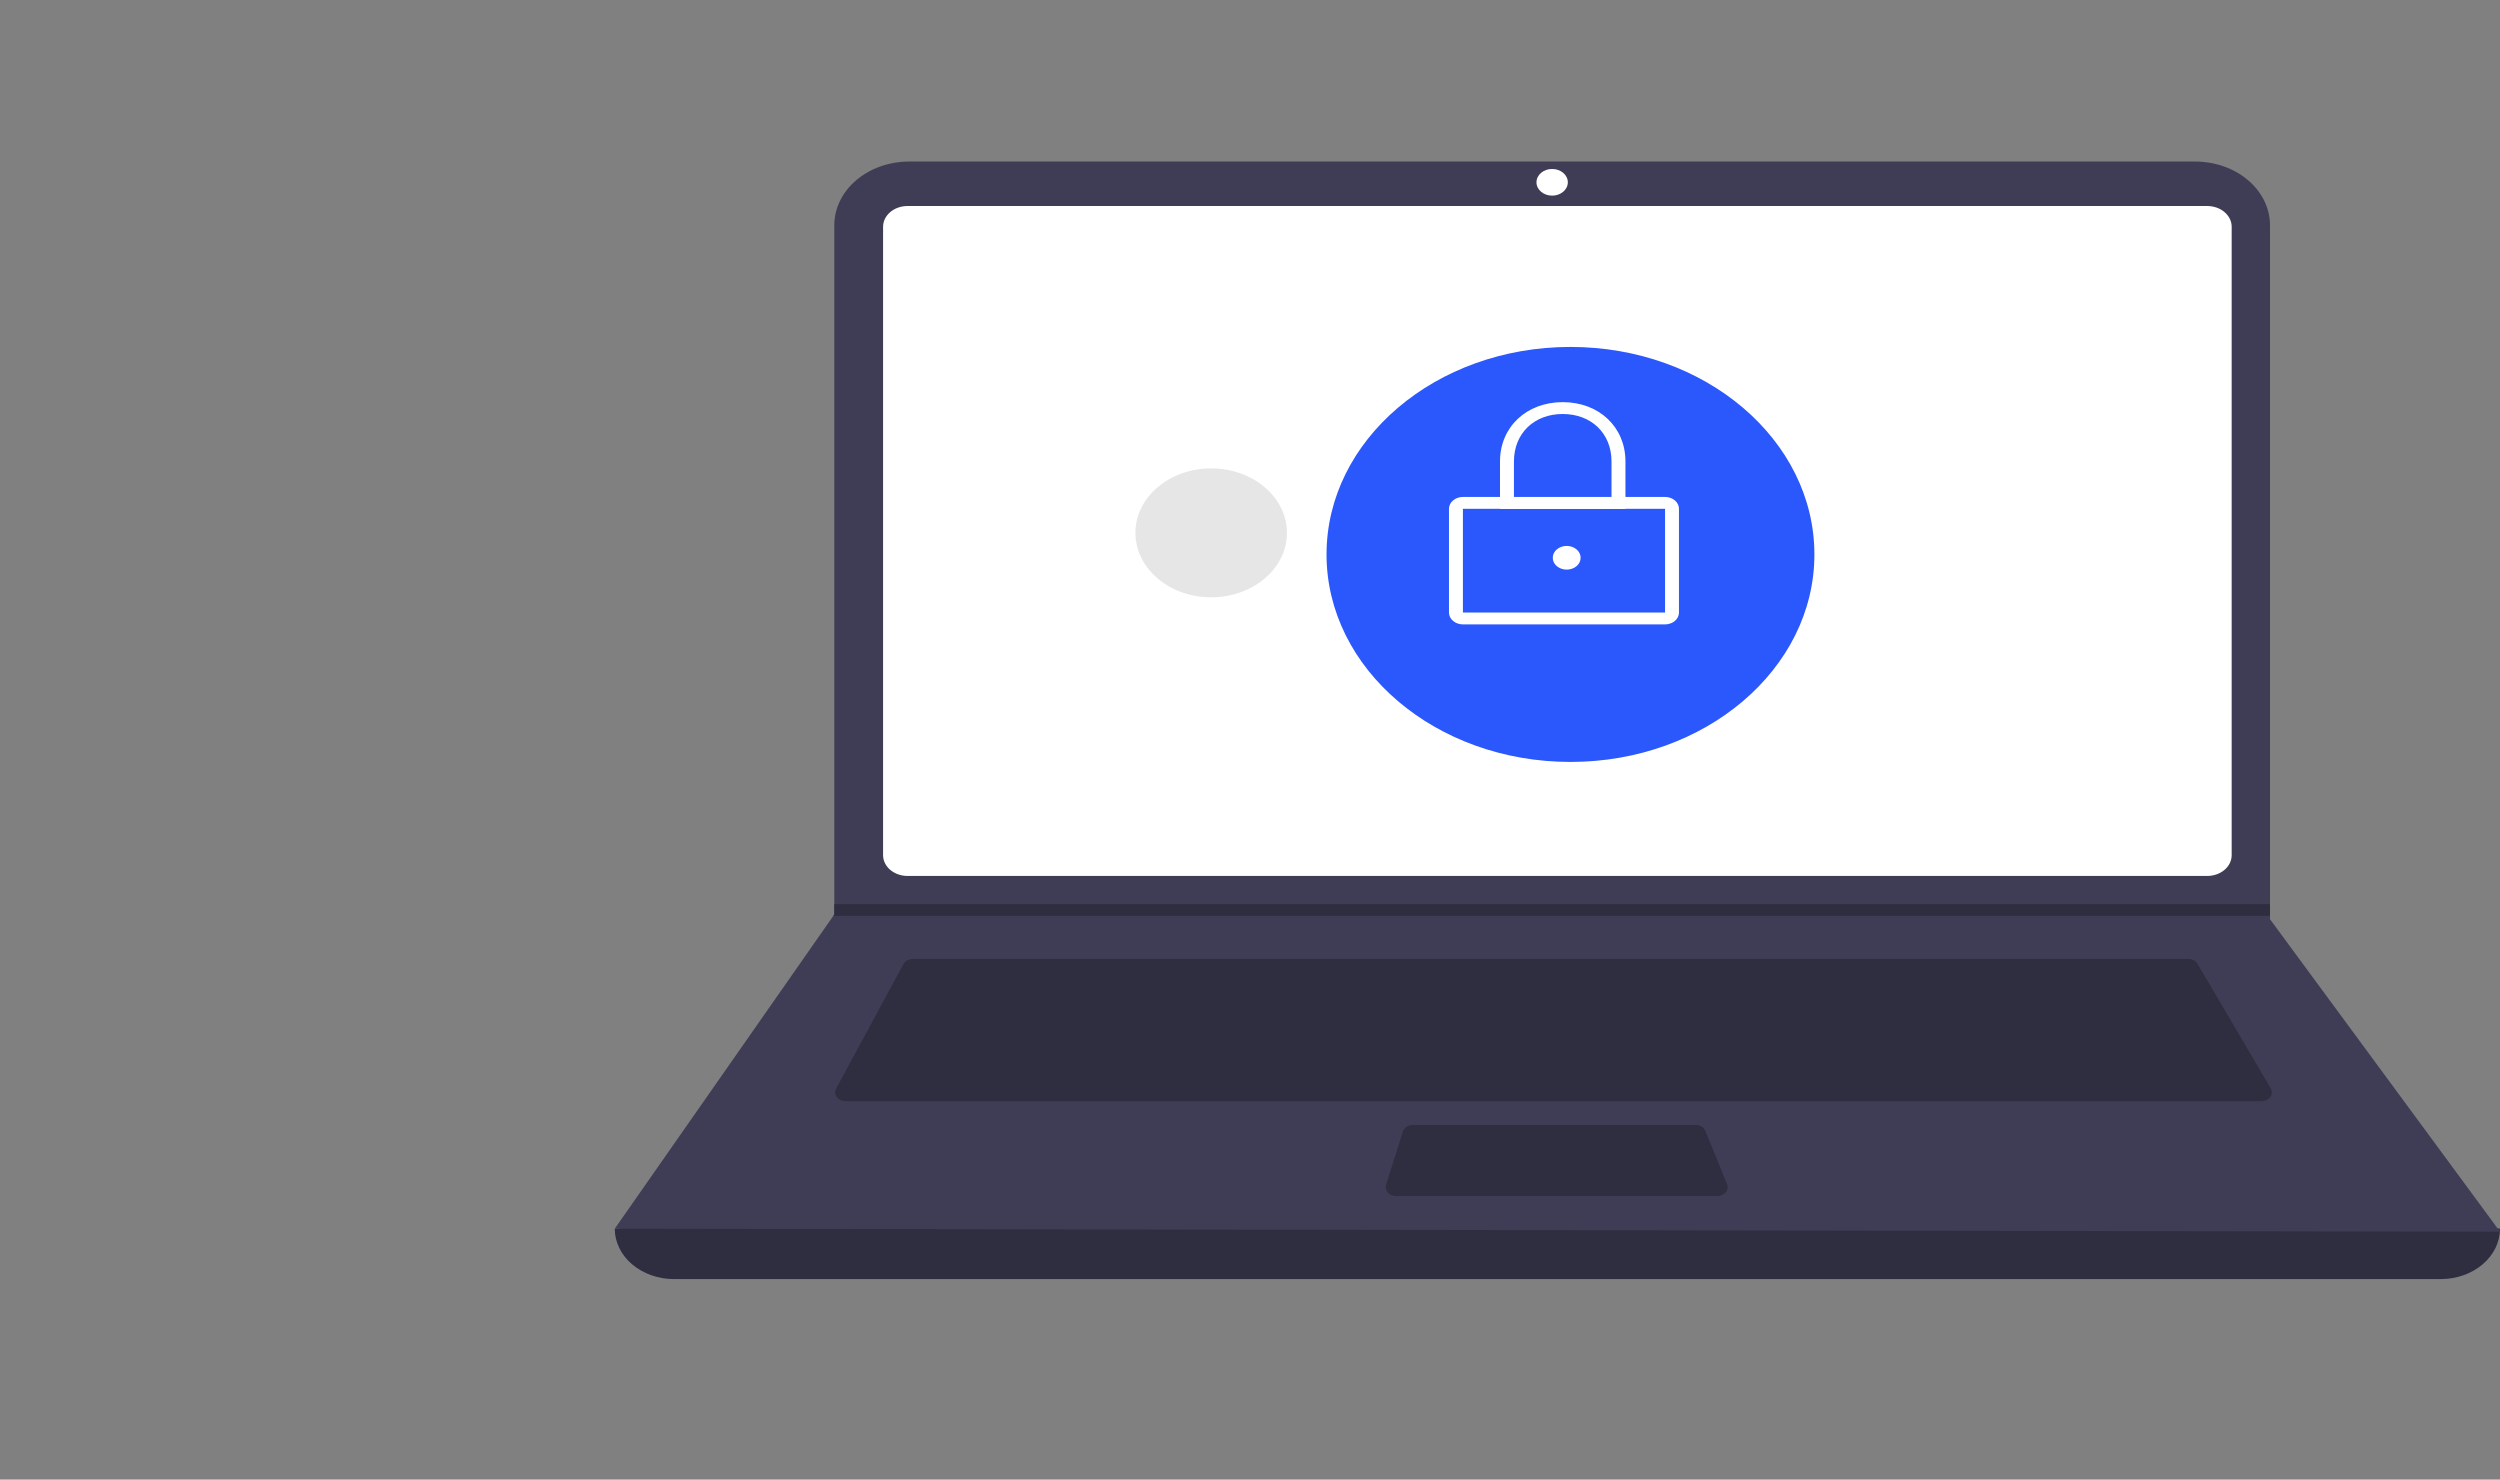 <svg width="245" height="145" viewBox="0 0 245 145" fill="none" xmlns="http://www.w3.org/2000/svg">
<rect x="0" y="0" width="245" height="145" fill="#808080" stroke="none"/>
<path d="M239.195 125.35H66.052C64.512 125.35 63.035 124.83 61.947 123.904C60.858 122.978 60.246 121.722 60.246 120.412C123.01 114.207 184.595 114.207 245 120.412C245 121.722 244.388 122.978 243.3 123.904C242.211 124.83 240.734 125.35 239.195 125.35Z" fill="#2F2E41"/>
<path d="M245 120.702L60.246 120.412L81.658 89.764L81.761 89.619V22.075C81.761 21.255 81.951 20.443 82.319 19.686C82.688 18.928 83.229 18.24 83.91 17.661C84.592 17.081 85.401 16.621 86.291 16.307C87.182 15.994 88.136 15.832 89.1 15.832H215.122C216.086 15.832 217.04 15.994 217.93 16.307C218.821 16.621 219.63 17.081 220.311 17.661C220.993 18.24 221.534 18.928 221.902 19.686C222.271 20.443 222.461 21.255 222.461 22.075V90.084L245 120.702Z" fill="#3F3D56"/>
<path d="M88.933 20.19C88.299 20.19 87.691 20.405 87.243 20.786C86.795 21.167 86.543 21.684 86.542 22.223V83.809C86.543 84.348 86.795 84.865 87.243 85.246C87.691 85.627 88.299 85.842 88.933 85.843H216.314C216.947 85.842 217.555 85.627 218.003 85.246C218.451 84.865 218.704 84.348 218.704 83.809V22.223C218.704 21.684 218.451 21.167 218.003 20.786C217.555 20.405 216.948 20.19 216.314 20.19H88.933Z" fill="white"/>
<path d="M89.466 93.976C89.27 93.977 89.079 94.025 88.914 94.114C88.749 94.204 88.618 94.332 88.535 94.484L81.938 106.685C81.866 106.817 81.834 106.963 81.846 107.109C81.858 107.255 81.913 107.396 82.006 107.519C82.098 107.642 82.226 107.743 82.377 107.813C82.527 107.884 82.696 107.92 82.868 107.92H221.617C221.791 107.92 221.963 107.882 222.116 107.81C222.268 107.738 222.396 107.633 222.488 107.507C222.58 107.381 222.632 107.236 222.64 107.088C222.648 106.939 222.611 106.792 222.533 106.659L215.361 94.458C215.277 94.313 215.146 94.191 214.984 94.106C214.822 94.021 214.636 93.976 214.445 93.976H89.466Z" fill="#2F2E41"/>
<path d="M152.111 19.173C152.959 19.173 153.647 18.588 153.647 17.866C153.647 17.144 152.959 16.558 152.111 16.558C151.262 16.558 150.574 17.144 150.574 17.866C150.574 18.588 151.262 19.173 152.111 19.173Z" fill="white"/>
<path d="M138.473 110.244C138.248 110.244 138.029 110.308 137.85 110.424C137.671 110.541 137.543 110.704 137.484 110.889L135.829 116.118C135.788 116.247 135.782 116.383 135.813 116.514C135.843 116.645 135.909 116.769 136.005 116.875C136.1 116.981 136.223 117.067 136.364 117.126C136.505 117.185 136.661 117.216 136.818 117.216H168.292C168.456 117.216 168.617 117.183 168.762 117.119C168.907 117.056 169.032 116.963 169.127 116.85C169.221 116.737 169.283 116.606 169.306 116.469C169.329 116.331 169.314 116.191 169.26 116.06L167.132 110.831C167.063 110.659 166.932 110.511 166.758 110.406C166.585 110.301 166.377 110.244 166.164 110.244H138.473Z" fill="#2F2E41"/>
<path d="M222.461 88.602V89.764H81.658L81.764 89.619V88.602H222.461Z" fill="#2F2E41"/>
<path d="M153.905 74.67C167.108 74.67 177.811 65.566 177.811 54.335C177.811 43.104 167.108 34 153.905 34C140.703 34 130 43.104 130 54.335C130 65.566 140.703 74.67 153.905 74.67Z" fill="#2A58FC"/>
<path d="M163.173 61.191H143.366C143.004 61.191 142.657 61.069 142.4 60.851C142.144 60.633 142 60.337 142 60.029V49.862C142 49.554 142.144 49.258 142.401 49.041C142.657 48.823 143.004 48.7 143.366 48.7H163.173C163.535 48.7 163.883 48.823 164.139 49.041C164.395 49.258 164.539 49.554 164.539 49.862V60.029C164.539 60.337 164.395 60.633 164.139 60.851C163.883 61.069 163.535 61.191 163.173 61.191ZM143.366 49.862V60.029H163.174L163.173 49.862L143.366 49.862Z" fill="white"/>
<path d="M159.294 49.868H147V45.22C147 41.853 149.585 39.41 153.147 39.41C156.709 39.41 159.294 41.853 159.294 45.22L159.294 49.868ZM148.366 48.706H157.928V45.22C157.928 42.483 155.962 40.572 153.147 40.572C150.332 40.572 148.366 42.483 148.366 45.22L148.366 48.706Z" fill="white"/>
<path d="M153.536 55.824C154.29 55.824 154.902 55.304 154.902 54.662C154.902 54.02 154.29 53.5 153.536 53.5C152.782 53.5 152.17 54.02 152.17 54.662C152.17 55.304 152.782 55.824 153.536 55.824Z" fill="white"/>
<path d="M118.697 58.536C122.798 58.536 126.123 55.708 126.123 52.219C126.123 48.73 122.798 45.902 118.697 45.902C114.596 45.902 111.271 48.73 111.271 52.219C111.271 55.708 114.596 58.536 118.697 58.536Z" fill="#E6E6E6"/>
</svg>
